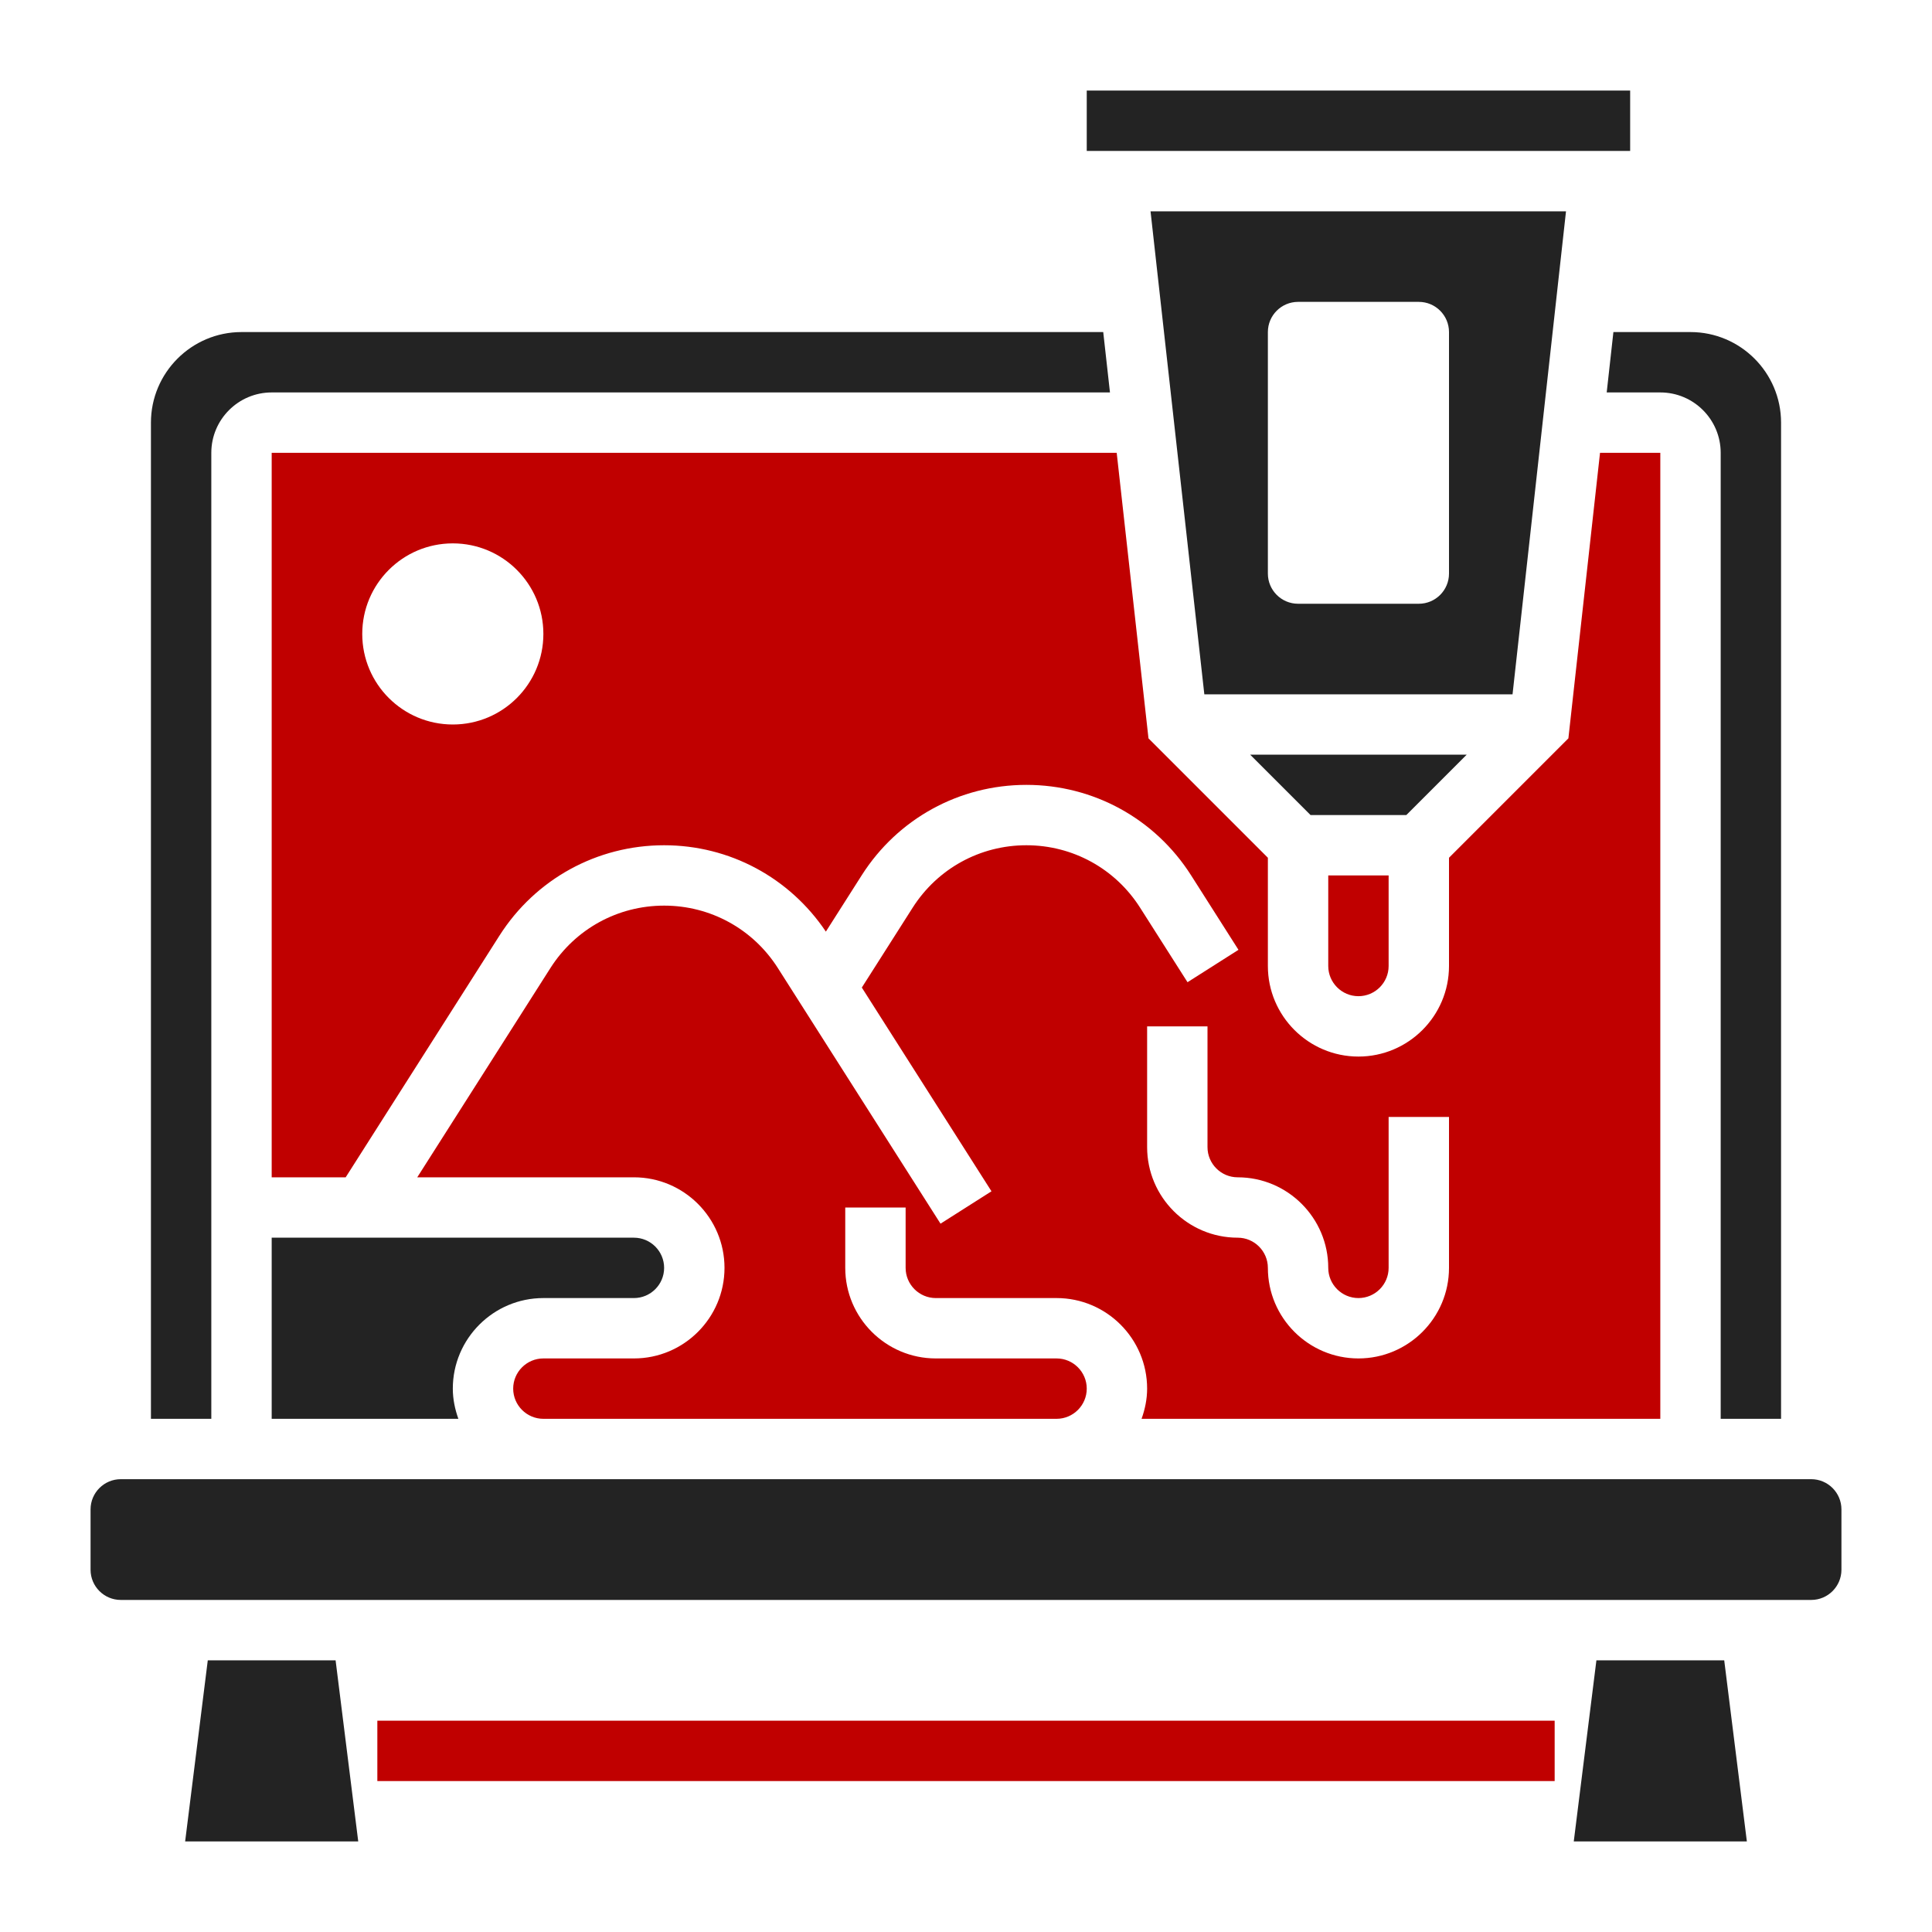 <svg id="Layer_5" enable-background="new 0 0 64 64" height="512" viewBox="0 0 64 64" width="512" xmlns="http://www.w3.org/2000/svg"><g><path fill="#c00000" d="m12.5 57h39v2h-39z"/><path fill="#c00000" d="m45 33c.551 0 1-.449 1-1v-3h-2v3c0 .551.449 1 1 1z"/><path fill="#232323" d="m53.224 13h1.776c1.103 0 2 .897 2 2v32h2v-33c0-1.654-1.346-3-3-3h-2.554z"/><path fill="#232323" d="m48.586 25h-7.172l2 2h3.172z"/><path fill="#232323" d="m18 43h3c.551 0 1-.449 1-1s-.449-1-1-1h-12v6h6.184c-.112-.314-.184-.648-.184-1 0-1.654 1.346-3 3-3z"/><path fill="#c00000" d="m55 47v-32h-1.997l-1.048 9.459-3.955 3.955v3.586c0 1.654-1.346 3-3 3s-3-1.346-3-3v-3.586l-3.955-3.955-1.053-9.459h-27.992v24h2.451l5.094-8.006c1.194-1.875 3.233-2.994 5.455-2.994 2.167 0 4.154 1.07 5.358 2.861l1.188-1.867c1.193-1.875 3.232-2.994 5.454-2.994s4.261 1.119 5.455 2.994l1.571 2.47-1.688 1.073-1.571-2.469c-.824-1.295-2.232-2.068-3.767-2.068s-2.943.773-3.767 2.068l-1.684 2.646 4.295 6.749-1.688 1.073-5.389-8.469c-.824-1.294-2.232-2.067-3.767-2.067s-2.943.773-3.767 2.068l-4.411 6.932h7.178c1.654 0 3 1.346 3 3s-1.346 3-3 3h-3c-.551 0-1 .449-1 1s.449 1 1 1h17c.551 0 1-.449 1-1s-.449-1-1-1h-4c-1.654 0-3-1.346-3-3v-2h2v2c0 .551.449 1 1 1h4c1.654 0 3 1.346 3 3 0 .352-.072.686-.184 1zm-40-23c-1.657 0-3-1.343-3-3s1.343-3 3-3 3 1.343 3 3-1.343 3-3 3zm23 10h2v4c0 .551.449 1 1 1 1.654 0 3 1.346 3 3 0 .551.449 1 1 1s1-.449 1-1v-5h2v5c0 1.654-1.346 3-3 3s-3-1.346-3-3c0-.551-.449-1-1-1-1.654 0-3-1.346-3-3z"/><path fill="#232323" d="m52.883 55-.75 6h5.734l-.75-6z"/><path fill="#232323" d="m51.876 7h-13.763l1.782 16h10.21zm-3.876 12c0 .552-.448 1-1 1h-4c-.552 0-1-.448-1-1v-8c0-.552.448-1 1-1h4c.552 0 1 .448 1 1z"/><path fill="#232323" d="m60 49h-25-17-14c-.551 0-1 .449-1 1v2c0 .551.449 1 1 1h56c.551 0 1-.449 1-1v-2c0-.551-.449-1-1-1z"/><path fill="#232323" d="m6.883 55-.75 6h5.734l-.75-6z"/><path fill="#232323" d="m7 15c0-1.103.897-2 2-2h27.769l-.223-2h-28.546c-1.654 0-3 1.346-3 3v33h2z"/><path fill="#232323" d="m36 3h18.001v2h-18.001z"/></g></svg>